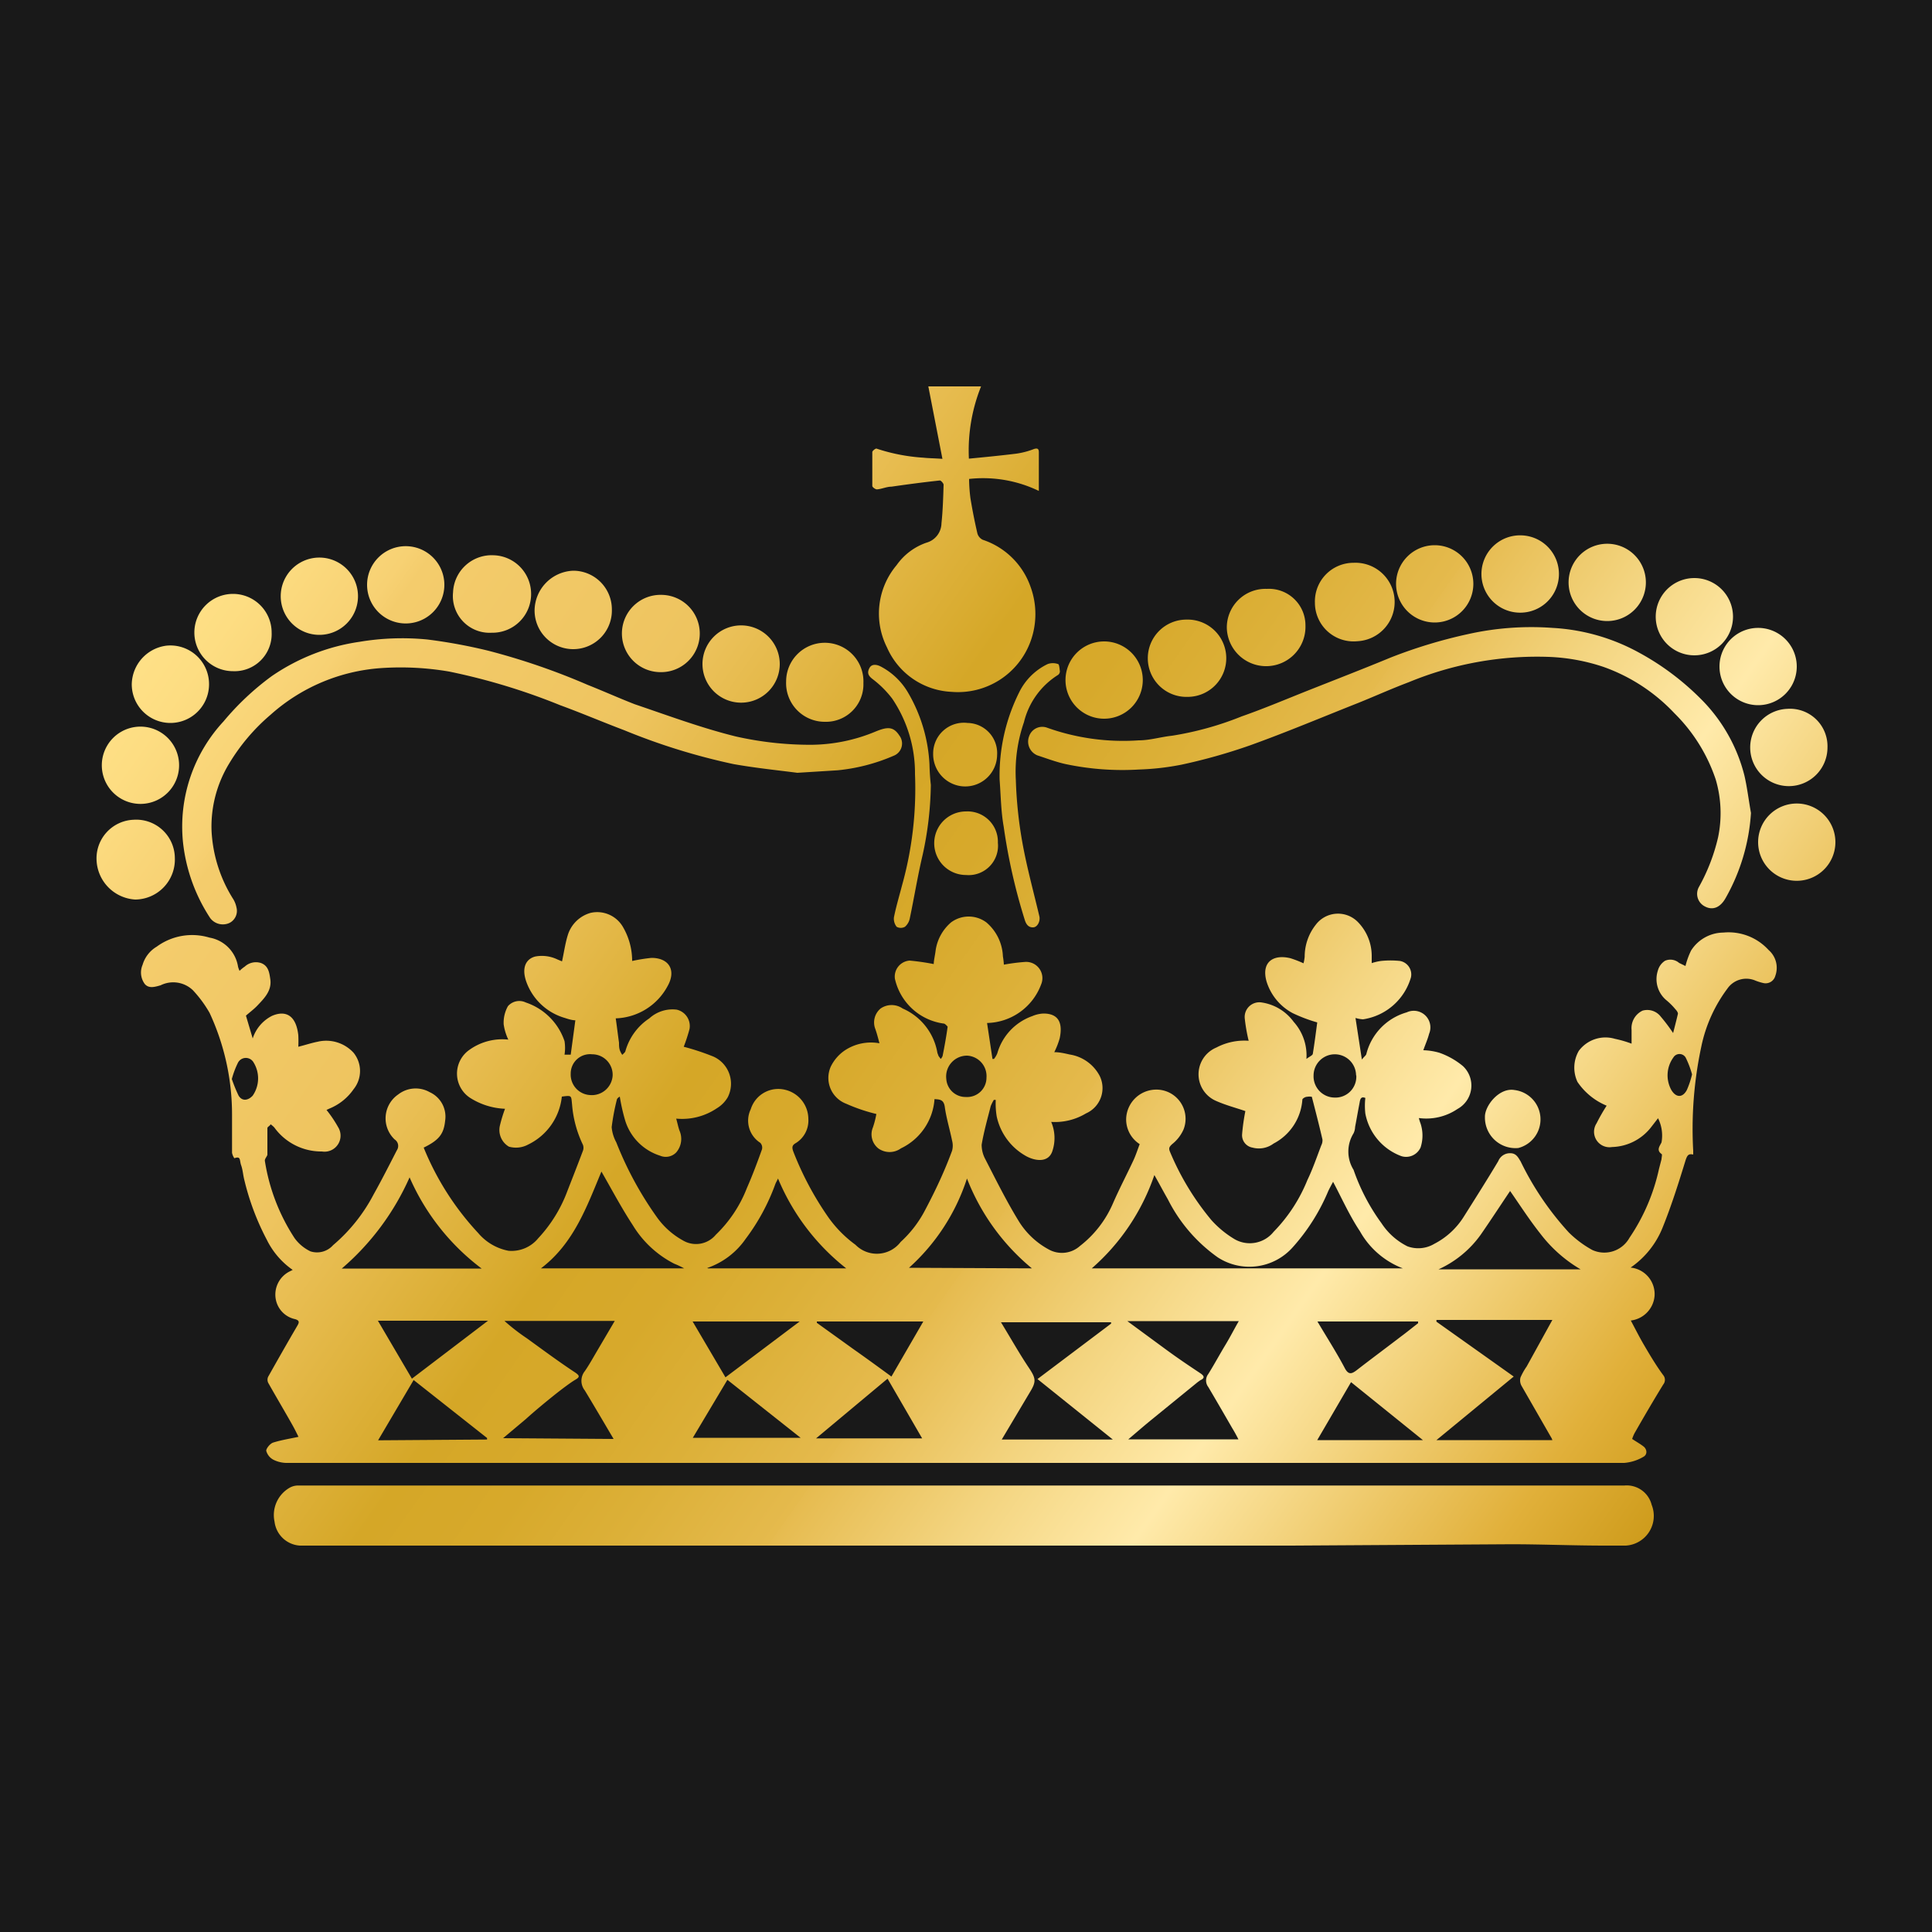 <svg id="Layer_1" data-name="Layer 1" xmlns="http://www.w3.org/2000/svg" xmlns:xlink="http://www.w3.org/1999/xlink" viewBox="0 0 100 100"><defs><style>.cls-1{fill:#191919;}.cls-2{fill:url(#linear-gradient);}.cls-3{fill:url(#linear-gradient-2);}.cls-4{fill:url(#linear-gradient-3);}.cls-5{fill:url(#linear-gradient-4);}.cls-6{fill:url(#linear-gradient-5);}.cls-7{fill:url(#linear-gradient-6);}.cls-8{fill:url(#linear-gradient-7);}.cls-9{fill:url(#linear-gradient-8);}.cls-10{fill:url(#linear-gradient-9);}.cls-11{fill:url(#linear-gradient-10);}.cls-12{fill:url(#linear-gradient-11);}.cls-13{fill:url(#linear-gradient-12);}.cls-14{fill:url(#linear-gradient-13);}.cls-15{fill:url(#linear-gradient-14);}.cls-16{fill:url(#linear-gradient-15);}.cls-17{fill:url(#linear-gradient-16);}.cls-18{fill:url(#linear-gradient-17);}.cls-19{fill:url(#linear-gradient-18);}.cls-20{fill:url(#linear-gradient-19);}.cls-21{fill:url(#linear-gradient-20);}.cls-22{fill:url(#linear-gradient-21);}.cls-23{fill:url(#linear-gradient-22);}.cls-24{fill:url(#linear-gradient-23);}.cls-25{fill:url(#linear-gradient-24);}.cls-26{fill:url(#linear-gradient-25);}.cls-27{fill:url(#linear-gradient-26);}.cls-28{fill:url(#linear-gradient-27);}.cls-29{fill:url(#linear-gradient-28);}.cls-30{fill:url(#linear-gradient-29);}.cls-31{fill:url(#linear-gradient-30);}.cls-32{fill:url(#linear-gradient-31);}.cls-33{fill:url(#linear-gradient-32);}</style><linearGradient id="linear-gradient" x1="-2.12" y1="23.48" x2="87.3" y2="86.75" gradientUnits="userSpaceOnUse"><stop offset="0.03" stop-color="#d5a727"/><stop offset="0.05" stop-color="#d7aa2b"/><stop offset="0.06" stop-color="#ddb139"/><stop offset="0.08" stop-color="#e6be4e"/><stop offset="0.1" stop-color="#f3d16d"/><stop offset="0.12" stop-color="#ffe188"/><stop offset="0.15" stop-color="#fddd82"/><stop offset="0.2" stop-color="#f7d173"/><stop offset="0.21" stop-color="#f4cc6c"/><stop offset="0.33" stop-color="#eec45f"/><stop offset="0.45" stop-color="#d5a727"/><stop offset="0.5" stop-color="#d7a92b"/><stop offset="0.55" stop-color="#dcb038"/><stop offset="0.61" stop-color="#e5ba4d"/><stop offset="0.61" stop-color="#e6bb4f"/><stop offset="0.68" stop-color="#f3d47f"/><stop offset="0.73" stop-color="#fce49e"/><stop offset="0.75" stop-color="#ffeaaa"/><stop offset="0.89" stop-color="#e1b03a"/><stop offset="1" stop-color="#bd8900"/></linearGradient><linearGradient id="linear-gradient-2" x1="-10.68" y1="35.58" x2="78.74" y2="98.85" xlink:href="#linear-gradient"/><linearGradient id="linear-gradient-3" x1="13.02" y1="2.09" x2="102.44" y2="65.36" xlink:href="#linear-gradient"/><linearGradient id="linear-gradient-4" x1="-0.91" y1="21.78" x2="88.5" y2="85.05" xlink:href="#linear-gradient"/><linearGradient id="linear-gradient-5" x1="15.63" y1="-1.59" x2="105.04" y2="61.68" xlink:href="#linear-gradient"/><linearGradient id="linear-gradient-6" x1="20.18" y1="-8.03" x2="109.6" y2="55.23" xlink:href="#linear-gradient"/><linearGradient id="linear-gradient-7" x1="18.34" y1="-5.43" x2="107.76" y2="57.84" xlink:href="#linear-gradient"/><linearGradient id="linear-gradient-8" x1="16.22" y1="-2.43" x2="105.64" y2="60.84" xlink:href="#linear-gradient"/><linearGradient id="linear-gradient-9" x1="7.21" y1="10.3" x2="96.63" y2="73.57" xlink:href="#linear-gradient"/><linearGradient id="linear-gradient-10" x1="6.26" y1="11.65" x2="95.67" y2="74.91" xlink:href="#linear-gradient"/><linearGradient id="linear-gradient-11" x1="-1.73" y1="22.94" x2="87.68" y2="86.21" xlink:href="#linear-gradient"/><linearGradient id="linear-gradient-12" x1="-8.98" y1="33.18" x2="80.44" y2="96.45" xlink:href="#linear-gradient"/><linearGradient id="linear-gradient-13" x1="21.92" y1="-10.49" x2="111.33" y2="52.78" xlink:href="#linear-gradient"/><linearGradient id="linear-gradient-14" x1="14.1" y1="0.56" x2="103.52" y2="63.83" xlink:href="#linear-gradient"/><linearGradient id="linear-gradient-15" x1="2.39" y1="17.11" x2="91.81" y2="80.38" xlink:href="#linear-gradient"/><linearGradient id="linear-gradient-16" x1="-6.57" y1="29.78" x2="82.84" y2="93.05" xlink:href="#linear-gradient"/><linearGradient id="linear-gradient-17" x1="23.2" y1="-12.3" x2="112.62" y2="50.97" xlink:href="#linear-gradient"/><linearGradient id="linear-gradient-18" x1="20.14" y1="-7.97" x2="109.55" y2="55.3" xlink:href="#linear-gradient"/><linearGradient id="linear-gradient-19" x1="12.12" y1="3.36" x2="101.54" y2="66.62" xlink:href="#linear-gradient"/><linearGradient id="linear-gradient-20" x1="23.76" y1="-13.08" x2="113.17" y2="50.18" xlink:href="#linear-gradient"/><linearGradient id="linear-gradient-21" x1="4.67" y1="13.9" x2="94.08" y2="77.16" xlink:href="#linear-gradient"/><linearGradient id="linear-gradient-22" x1="3.64" y1="15.34" x2="93.06" y2="78.61" xlink:href="#linear-gradient"/><linearGradient id="linear-gradient-23" x1="23.86" y1="-13.22" x2="113.27" y2="50.04" xlink:href="#linear-gradient"/><linearGradient id="linear-gradient-24" x1="0.62" y1="19.62" x2="90.03" y2="82.89" xlink:href="#linear-gradient"/><linearGradient id="linear-gradient-25" x1="5.59" y1="12.59" x2="95.01" y2="75.86" xlink:href="#linear-gradient"/><linearGradient id="linear-gradient-26" x1="-4.08" y1="26.26" x2="85.34" y2="89.52" xlink:href="#linear-gradient"/><linearGradient id="linear-gradient-27" x1="22.31" y1="-11.04" x2="111.73" y2="52.23" xlink:href="#linear-gradient"/><linearGradient id="linear-gradient-28" x1="8.29" y1="8.78" x2="97.7" y2="72.05" xlink:href="#linear-gradient"/><linearGradient id="linear-gradient-29" x1="5.58" y1="12.6" x2="95" y2="75.87" xlink:href="#linear-gradient"/><linearGradient id="linear-gradient-30" x1="5.75" y1="12.36" x2="95.17" y2="75.63" xlink:href="#linear-gradient"/><linearGradient id="linear-gradient-31" x1="7.92" y1="9.29" x2="97.34" y2="72.56" xlink:href="#linear-gradient"/><linearGradient id="linear-gradient-32" x1="8.51" y1="8.47" x2="97.92" y2="71.73" xlink:href="#linear-gradient"/></defs><rect class="cls-1" width="100" height="100"/><path class="cls-2" d="M87.24,50a4,4,0,0,1,.29-.8,2,2,0,0,1,1.67-.93,2.8,2.8,0,0,1,2.34.9,1.22,1.22,0,0,1,.35,1.34.52.52,0,0,1-.63.37,2.91,2.91,0,0,1-.39-.12,1.19,1.19,0,0,0-1.46.41,7.56,7.56,0,0,0-1.35,3,20.35,20.35,0,0,0-.42,5.39v.2c-.25-.06-.31.05-.39.28-.36,1.17-.73,2.35-1.19,3.49a4.58,4.58,0,0,1-1.66,2.08,1.38,1.38,0,0,1,1.24,1.47,1.4,1.4,0,0,1-1.23,1.27c.23.43.44.85.68,1.26s.62,1.06,1,1.57a.38.38,0,0,1,0,.48c-.51.83-1,1.67-1.48,2.51a2,2,0,0,0-.13.31c.21.14.41.25.59.39s.21.41,0,.53a2.32,2.32,0,0,1-1,.32c-2.06,0-4.11,0-6.17,0h-63a1.57,1.57,0,0,1-.74-.16.74.74,0,0,1-.38-.47c0-.12.19-.36.35-.42.41-.13.85-.2,1.32-.3-.09-.18-.2-.41-.32-.62-.41-.73-.84-1.45-1.25-2.18a.37.37,0,0,1,0-.31c.5-.89,1-1.77,1.51-2.64.1-.17.12-.27-.11-.34a1.29,1.29,0,0,1-1-1,1.34,1.34,0,0,1,.71-1.47l.16-.08a4.11,4.11,0,0,1-1.34-1.56,13.18,13.18,0,0,1-1.16-3.08c-.07-.26-.08-.53-.17-.78s0-.49-.35-.36a.75.75,0,0,1-.12-.28c0-.66,0-1.32,0-2a12.47,12.47,0,0,0-1.16-5.24,6.19,6.19,0,0,0-.87-1.18A1.47,1.47,0,0,0,8.31,51c-.29.08-.59.18-.81-.06a1,1,0,0,1-.12-1A1.62,1.62,0,0,1,8.11,49a3.1,3.1,0,0,1,2.73-.47,1.81,1.81,0,0,1,1.48,1.5,1.19,1.19,0,0,0,.08.22,1.86,1.86,0,0,1,.27-.22.85.85,0,0,1,.85-.18c.38.15.42.5.47.83.09.6-.32,1-.67,1.37-.18.19-.4.35-.59.52l.35,1.18a2,2,0,0,1,1-1.17c.67-.29,1.24-.07,1.36,1a6,6,0,0,1,0,.6c.36-.09.69-.2,1-.26a1.92,1.92,0,0,1,1.86.57,1.5,1.5,0,0,1,0,1.89,2.8,2.8,0,0,1-1.25,1l-.15.07a.08.08,0,0,0,0,0,6.31,6.31,0,0,1,.6.89.83.83,0,0,1-.84,1.26,3,3,0,0,1-2.46-1.24,1.12,1.12,0,0,0-.2-.17c0,.07-.16.13-.16.2,0,.45,0,.9,0,1.37,0,.08-.15.22-.13.33a10.15,10.15,0,0,0,1.54,4,2.17,2.17,0,0,0,.82.68,1.11,1.11,0,0,0,1.17-.32,8.78,8.78,0,0,0,2.1-2.63c.42-.75.81-1.52,1.2-2.28a.4.4,0,0,0-.11-.56,1.5,1.5,0,0,1,.18-2.33,1.47,1.47,0,0,1,1.63-.12,1.39,1.39,0,0,1,.8,1.48c-.07.68-.31,1-1.11,1.39a14.43,14.43,0,0,0,2.82,4.42,2.72,2.72,0,0,0,1.57.92,1.78,1.78,0,0,0,1.54-.65,7.29,7.29,0,0,0,1.51-2.45c.27-.69.54-1.38.8-2.07a.44.44,0,0,0,0-.32,5.85,5.85,0,0,1-.56-2.08c-.05-.47,0-.48-.53-.41a3.11,3.11,0,0,1-1.74,2.48,1.32,1.32,0,0,1-1,.11,1,1,0,0,1-.46-1.11,7.46,7.46,0,0,1,.26-.85,3.63,3.63,0,0,1-1.83-.58,1.5,1.5,0,0,1,0-2.48,2.92,2.92,0,0,1,2-.52,2.74,2.74,0,0,1-.24-.79,1.75,1.75,0,0,1,.22-.94.78.78,0,0,1,.93-.19,3.18,3.18,0,0,1,2,2,2.28,2.28,0,0,1,0,.7h.32l.24-1.78c-.16,0-.36-.06-.54-.12a3,3,0,0,1-2-1.88c-.26-.74,0-1.18.46-1.3a1.85,1.85,0,0,1,1.15.15l.24.1c.1-.45.16-.9.29-1.33a1.72,1.72,0,0,1,1.19-1.18,1.54,1.54,0,0,1,1.65.69,3.49,3.49,0,0,1,.5,1.8,8.85,8.85,0,0,1,1-.16c.91,0,1.29.64.84,1.45a3.16,3.16,0,0,1-2.69,1.68c.06.41.11.84.17,1.26,0,.13,0,.28.05.41a.94.94,0,0,0,.12.22c.05-.06.14-.12.16-.19a3,3,0,0,1,1.24-1.7,1.78,1.78,0,0,1,1.42-.45.87.87,0,0,1,.66,1,9.08,9.08,0,0,1-.3.92,12.62,12.62,0,0,1,1.54.51,1.54,1.54,0,0,1,.74,2.1,1.61,1.61,0,0,1-.56.57A3.21,3.21,0,0,1,35,57.9c.06.21.1.42.17.62A1.07,1.07,0,0,1,35,59.65a.75.75,0,0,1-.83.17A2.76,2.76,0,0,1,32.36,58a9.89,9.89,0,0,1-.28-1.24s-.13.07-.15.15a11.62,11.62,0,0,0-.27,1.43,2,2,0,0,0,.24.79A18,18,0,0,0,34,63a4.07,4.07,0,0,0,1.34,1.2,1.33,1.33,0,0,0,1.71-.29,6.72,6.72,0,0,0,1.61-2.42c.29-.66.54-1.33.78-2a.36.36,0,0,0-.09-.34,1.36,1.36,0,0,1-.49-1.74,1.49,1.49,0,0,1,1.79-1,1.56,1.56,0,0,1,1.19,1.5,1.37,1.37,0,0,1-.64,1.25c-.2.11-.22.22-.14.44A16.16,16.16,0,0,0,42.87,63a6.18,6.18,0,0,0,1.41,1.43,1.55,1.55,0,0,0,2.34-.15,5.92,5.92,0,0,0,1.27-1.66c.53-1,1-2,1.39-3.06a1,1,0,0,0,0-.52c-.12-.59-.3-1.17-.38-1.76-.06-.38-.27-.37-.53-.39a3.06,3.06,0,0,1-1.74,2.55,1,1,0,0,1-1.17,0,.93.93,0,0,1-.28-1.08,4.52,4.52,0,0,0,.18-.7,9,9,0,0,1-1.56-.53A1.43,1.43,0,0,1,43,55.21a2.15,2.15,0,0,1,.74-.85A2.45,2.45,0,0,1,45.52,54c-.07-.27-.13-.5-.21-.73a.94.94,0,0,1,.27-1.07,1,1,0,0,1,1.14,0,3.06,3.06,0,0,1,1.8,2.3l.06.16.11.15a.39.39,0,0,0,.1-.16c.1-.5.19-1,.26-1.51,0,0-.13-.16-.2-.16a3,3,0,0,1-2.53-2.32.83.83,0,0,1,.76-.94,12.14,12.14,0,0,1,1.25.18c0-.19.07-.46.1-.72a2.35,2.35,0,0,1,.8-1.44,1.53,1.53,0,0,1,1.82,0,2.43,2.43,0,0,1,.86,1.76,3.8,3.8,0,0,1,.05.43,10.15,10.15,0,0,1,1.09-.14.84.84,0,0,1,.84,1.16,3.06,3.06,0,0,1-2.8,2l.28,1.86.08,0a1.22,1.22,0,0,0,.17-.29,2.88,2.88,0,0,1,1.82-1.93,1.63,1.63,0,0,1,.57-.13c.81,0,1,.52.84,1.28a4.09,4.09,0,0,1-.28.72c.27,0,.53.06.79.12a2.12,2.12,0,0,1,1.56,1.11,1.43,1.43,0,0,1-.71,1.94,3.11,3.11,0,0,1-1.8.44,2.12,2.12,0,0,1,.05,1.54c-.21.57-.86.49-1.33.24a3.09,3.09,0,0,1-1.54-2.06,4.06,4.06,0,0,1-.05-.86l-.1,0a2.39,2.39,0,0,0-.16.32c-.17.67-.36,1.34-.47,2A1.57,1.57,0,0,0,51,60c.55,1.07,1.09,2.16,1.72,3.19a4.12,4.12,0,0,0,1.56,1.48,1.4,1.4,0,0,0,1.62-.18A5.57,5.57,0,0,0,57.6,62.3c.33-.76.72-1.5,1.07-2.25.12-.26.21-.54.32-.83a1.52,1.52,0,0,1-.7-1.32,1.56,1.56,0,0,1,1.48-1.5,1.51,1.51,0,0,1,1.49,2.06,2,2,0,0,1-.59.76c-.15.14-.19.21-.11.4a13.82,13.82,0,0,0,2.14,3.53,5.17,5.17,0,0,0,1.22,1,1.58,1.58,0,0,0,2-.39,8.23,8.23,0,0,0,1.75-2.68c.28-.58.49-1.2.72-1.8a.56.56,0,0,0,.06-.3c-.17-.74-.36-1.47-.55-2.21a.69.69,0,0,0-.25,0c-.09,0-.24.09-.24.15a2.78,2.78,0,0,1-1.49,2.27,1.27,1.27,0,0,1-1.09.21.65.65,0,0,1-.54-.68,10.69,10.69,0,0,1,.17-1.21c-.46-.16-1-.3-1.5-.52a1.5,1.5,0,0,1,0-2.77,3.1,3.1,0,0,1,1.67-.35,9.08,9.08,0,0,1-.2-1.14.76.76,0,0,1,.89-.84,2.5,2.5,0,0,1,1.64,1,2.6,2.6,0,0,1,.66,1.92c.17-.13.31-.18.33-.26.09-.55.16-1.11.23-1.63a8,8,0,0,1-1.27-.48,2.78,2.78,0,0,1-1.36-1.66c-.27-1,.37-1.4,1.25-1.18a6,6,0,0,1,.67.26,2.21,2.21,0,0,0,.06-.34,2.66,2.66,0,0,1,.57-1.65,1.44,1.44,0,0,1,2.16-.17A2.51,2.51,0,0,1,71,49.46c0,.11,0,.23,0,.39a2.8,2.8,0,0,1,.47-.11,4.72,4.72,0,0,1,1,0,.71.71,0,0,1,.56.85,3.05,3.05,0,0,1-2.48,2.17,1.7,1.7,0,0,1-.39-.07l.33,2.15c.12-.15.21-.21.23-.28a3,3,0,0,1,2.09-2.16.86.86,0,0,1,1.16,1.11c-.07.27-.19.54-.3.85a3.27,3.27,0,0,1,.83.13,3.94,3.94,0,0,1,1.22.69,1.38,1.38,0,0,1-.28,2.22,2.88,2.88,0,0,1-2,.47,2.46,2.46,0,0,0,.09.29,2,2,0,0,1,0,1.23.82.82,0,0,1-1,.45,2.93,2.93,0,0,1-1.86-2.2,3.57,3.57,0,0,1,0-.81c-.24-.1-.27.08-.3.26-.08.41-.15.82-.23,1.24a.84.84,0,0,1-.08.33,1.79,1.79,0,0,0,0,1.89,10.47,10.47,0,0,0,1.45,2.77,3.43,3.43,0,0,0,1.34,1.19,1.62,1.62,0,0,0,1.39-.13A3.92,3.92,0,0,0,75.75,63c.63-1,1.22-1.93,1.8-2.9a.65.65,0,0,1,.62-.41c.31,0,.41.22.54.43a15.33,15.33,0,0,0,2.49,3.67,5.46,5.46,0,0,0,1.22.91,1.49,1.49,0,0,0,1.92-.63,10.2,10.2,0,0,0,1.53-3.57L86,60c0-.09.05-.25,0-.27-.28-.2-.09-.41,0-.6a2,2,0,0,0-.18-1.25l-.38.49a2.65,2.65,0,0,1-2,1,.8.8,0,0,1-.8-1.23,9.52,9.52,0,0,1,.52-.91A3.38,3.38,0,0,1,81.65,56a1.74,1.74,0,0,1,.07-1.61,1.72,1.72,0,0,1,1.87-.62,5.75,5.75,0,0,1,.86.25v-.71a1,1,0,0,1,.57-1,.88.88,0,0,1,.94.31,9,9,0,0,1,.64.85c.09-.35.18-.7.25-1,0-.07-.07-.17-.13-.23a3.48,3.48,0,0,0-.47-.47,1.42,1.42,0,0,1-.44-1.53.87.87,0,0,1,.37-.51.69.69,0,0,1,.73.11ZM69,61.17c-.08.15-.17.31-.25.48a10.31,10.31,0,0,1-1.84,2.91,3,3,0,0,1-3.88.52,8.18,8.18,0,0,1-2.58-3c-.23-.4-.45-.82-.7-1.26a11.21,11.21,0,0,1-3.24,4.83h16.1a4.31,4.31,0,0,1-2.22-1.92C69.85,62.92,69.44,62,69,61.17Zm11.35,7.15h-6l0,.09,4,2.84-4,3.29h6a.68.68,0,0,0-.08-.17l-1.51-2.63a.58.58,0,0,1-.06-.44,3.2,3.2,0,0,1,.32-.57Zm-22,.06c.72.53,1.36,1,2,1.47s1.18.83,1.78,1.23c.21.14.24.25,0,.36l-.14.1-2.32,1.89c-.41.33-.81.68-1.27,1.07H64.1c-.11-.22-.21-.4-.32-.58-.41-.71-.82-1.42-1.24-2.13a.55.55,0,0,1,0-.67c.3-.48.58-1,.87-1.48s.46-.83.71-1.26Zm-4.65,3,3.81-2.87,0-.07H51.81c.52.85.95,1.62,1.44,2.35.36.54.4.71.07,1.25l-1.47,2.47H57.6ZM31.76,74.48c-.52-.88-1-1.7-1.49-2.51a.8.8,0,0,1,0-1c.2-.29.37-.59.55-.9l1-1.7H26.11a10.37,10.37,0,0,0,1.16.9c.83.6,1.65,1.21,2.5,1.77.25.17.24.24,0,.38s-.73.51-1.08.79-1,.81-1.46,1.23l-1.19,1ZM21.2,60.94a13.3,13.3,0,0,1-3.51,4.72h7.24A11.81,11.81,0,0,1,21.2,60.94ZM28,65.65h7.41a4.63,4.63,0,0,0-.51-.24,5.36,5.36,0,0,1-2.15-2c-.59-.9-1.09-1.85-1.62-2.77C30.37,62.46,29.7,64.36,28,65.65Zm8.64,0H43.8A11.56,11.56,0,0,1,40.27,61c-.06.13-.11.21-.14.29a10.85,10.85,0,0,1-1.54,2.84A4,4,0,0,1,36.61,65.63Zm41.52-4c-.5.74-1,1.51-1.52,2.26a5.44,5.44,0,0,1-2.18,1.79h7.35a7.16,7.16,0,0,1-2.07-1.83C79.13,63.1,78.63,62.31,78.13,61.6Zm-24.75,4A11.4,11.4,0,0,1,50.05,61a10.59,10.59,0,0,1-3,4.62ZM25.21,74.51v-.08l-3.8-3-1.84,3.12Zm.05-6.15h-5.7l1.76,3Zm20.68,3-3.7,3.09h5.49Zm-8.29.06-1.79,3h5.58Zm32.28.12-1.75,3h5.47ZM35.85,68.4l1.7,2.89,3.84-2.89Zm6.43,0,0,.07,1.92,1.38c.64.45,1.27.91,1.94,1.4l1.65-2.85Zm25.91,0c.49.83,1,1.62,1.43,2.44.19.34.36.26.59.09.76-.59,1.53-1.16,2.3-1.75.3-.22.59-.46.89-.69l0-.09Zm2-12.73a1.1,1.1,0,1,0-2.2,0,1.1,1.1,0,0,0,1.08,1.14A1.08,1.08,0,0,0,70.2,55.65ZM30.65,54.57a1,1,0,0,0-1.11,1,1.06,1.06,0,0,0,1,1.11,1.08,1.08,0,0,0,1.17-1A1.06,1.06,0,0,0,30.65,54.57ZM50,56.78a1,1,0,0,0,1.06-1,1.06,1.06,0,0,0-1-1.14,1.08,1.08,0,0,0-1.08,1.21A1,1,0,0,0,50,56.78Zm-38-.93a7.36,7.36,0,0,0,.35.86c.18.3.49.26.73,0A1.57,1.57,0,0,0,13.13,55a.46.46,0,0,0-.81,0A4.5,4.5,0,0,0,12,55.85Zm75.58-.24a4.75,4.75,0,0,0-.33-.87.37.37,0,0,0-.64,0,1.57,1.57,0,0,0-.1,1.68c.24.4.58.41.8,0A4.53,4.53,0,0,0,87.58,55.61Z"/><path class="cls-3" d="M50.73,80H32.12L24.9,80H15.52a1.41,1.41,0,0,1-1.31-1.24A1.63,1.63,0,0,1,15,77a.9.9,0,0,1,.46-.11H43.69l6.81,0,22,0c1.59,0,3.18,0,4.78,0,2.26,0,4.53,0,6.8,0a1.33,1.33,0,0,1,1.41,1A1.54,1.54,0,0,1,84.15,80H83.06c-1.62,0-3.23-.07-4.85-.07L66.84,80H50.73Z"/><path class="cls-4" d="M48.78,23.75,48.05,20h2.73a8.91,8.91,0,0,0-.63,3.74c.83-.08,1.65-.16,2.46-.26a4.07,4.07,0,0,0,.91-.24c.19-.06.25,0,.25.17,0,.63,0,1.27,0,2a6.64,6.64,0,0,0-3.61-.62,8.31,8.31,0,0,0,.07,1c.1.61.22,1.22.36,1.82a.52.52,0,0,0,.28.33,3.93,3.93,0,0,1,2.47,2.43,4.11,4.11,0,0,1,0,2.83,4,4,0,0,1-4.09,2.61,3.84,3.84,0,0,1-3.34-2.3,3.89,3.89,0,0,1,.5-4.26,3.14,3.14,0,0,1,1.54-1.16,1.06,1.06,0,0,0,.78-1c.07-.66.09-1.33.11-2,0-.07-.14-.23-.2-.22-.84.09-1.67.2-2.5.32-.25,0-.49.12-.75.14-.08,0-.24-.11-.24-.18,0-.58,0-1.17,0-1.75,0-.07.18-.2.22-.18a9.59,9.59,0,0,0,2.43.47C48.07,23.72,48.39,23.72,48.78,23.75Z"/><path class="cls-5" d="M41.27,40c-.91-.12-2.11-.24-3.3-.45a33,33,0,0,1-5.65-1.75c-1.11-.42-2.21-.89-3.33-1.3a32.76,32.76,0,0,0-5.74-1.74,14.89,14.89,0,0,0-3.52-.18A9.57,9.57,0,0,0,14,37a10.22,10.22,0,0,0-2.15,2.54,6.26,6.26,0,0,0-.9,3.47,7.29,7.29,0,0,0,1.13,3.54,1.35,1.35,0,0,1,.16.42.7.7,0,0,1-.36.8.82.82,0,0,1-1-.25,8.87,8.87,0,0,1-1.41-3.94,8,8,0,0,1,2.1-6.24A14,14,0,0,1,14.06,35a10.72,10.72,0,0,1,4.55-1.78,13.34,13.34,0,0,1,3.51-.12,28.14,28.14,0,0,1,3.15.58,35.19,35.19,0,0,1,5.15,1.77c.81.32,1.61.68,2.43,1,1.74.59,3.46,1.23,5.24,1.67a17.57,17.57,0,0,0,3.83.43,8.77,8.77,0,0,0,3.41-.69c.59-.24.91-.27,1.22.21a.68.68,0,0,1-.3,1.05,9.63,9.63,0,0,1-2.89.75Z"/><path class="cls-6" d="M90.63,42.08a10.23,10.23,0,0,1-1.31,4.4c-.28.5-.67.65-1.07.44a.73.73,0,0,1-.32-1,9.8,9.8,0,0,0,1-2.59,6.14,6.14,0,0,0-.13-3,8.7,8.7,0,0,0-2.13-3.41A9.32,9.32,0,0,0,83,34.52,10.09,10.09,0,0,0,80.15,34a17.38,17.38,0,0,0-7.23,1.31c-.88.33-1.74.72-2.61,1.07-1.87.74-3.72,1.52-5.61,2.2a29.15,29.15,0,0,1-3.55,1,13.47,13.47,0,0,1-2.2.25,14.2,14.2,0,0,1-3.79-.28c-.5-.11-1-.3-1.46-.45a.77.77,0,0,1-.43-1,.72.72,0,0,1,.94-.43,11.7,11.7,0,0,0,4.73.65c.58,0,1.15-.18,1.73-.24a16.51,16.51,0,0,0,3.6-1c1.2-.42,2.37-.92,3.56-1.39,1.39-.55,2.78-1.09,4.16-1.66a26.21,26.21,0,0,1,4-1.21,15,15,0,0,1,4.37-.32,10.47,10.47,0,0,1,4.44,1.26A13.84,13.84,0,0,1,88,36.14a8.53,8.53,0,0,1,2.29,4C90.43,40.74,90.51,41.41,90.63,42.08Z"/><path class="cls-7" d="M74.26,28.22a2,2,0,1,1-2,2A2,2,0,0,1,74.26,28.22Z"/><path class="cls-8" d="M68.06,31.2a2,2,0,0,1,2-2.07,2,2,0,0,1,.19,4.06A2,2,0,0,1,68.06,31.2Z"/><path class="cls-9" d="M65.57,30.48a1.89,1.89,0,0,1,2,1.9,2,2,0,1,1-4.07.13A2,2,0,0,1,65.57,30.48Z"/><path class="cls-10" d="M44.69,35.36a1.94,1.94,0,0,1-2,2,2,2,0,0,1-2-2.09,2,2,0,0,1,2-2A2,2,0,0,1,44.69,35.36Z"/><path class="cls-11" d="M38.36,36.37a2,2,0,1,1,2-2A2,2,0,0,1,38.36,36.37Z"/><path class="cls-12" d="M12.06,34.74a2,2,0,0,1-2-2,2,2,0,0,1,2-2,2,2,0,0,1,2,2A1.92,1.92,0,0,1,12.06,34.74Z"/><path class="cls-13" d="M9.05,44.41A2.07,2.07,0,0,1,7,46.56a2.13,2.13,0,0,1-2-2,2,2,0,0,1,1.92-2.13A2,2,0,0,1,9.05,44.41Z"/><path class="cls-14" d="M80.69,29.71a2,2,0,0,1-2.08,2,2,2,0,1,1,.14-4A2,2,0,0,1,80.69,29.71Z"/><path class="cls-15" d="M63.47,34a2,2,0,0,1-2,2.07,2,2,0,0,1-2.06-2,2,2,0,0,1,2-2A2,2,0,0,1,63.47,34Z"/><path class="cls-16" d="M19,30.27a2,2,0,0,1,2-2,2,2,0,1,1,0,4A2,2,0,0,1,19,30.27Z"/><path class="cls-17" d="M7.27,41.61a2,2,0,0,1,0-4,2,2,0,1,1,0,4Z"/><path class="cls-18" d="M81.19,30.11a2,2,0,0,1,4,.07,2,2,0,1,1-4-.07Z"/><path class="cls-19" d="M93,45.59a2,2,0,1,1,2-2A2,2,0,0,1,93,45.59Z"/><path class="cls-20" d="M59.15,35.2a2,2,0,0,1-2,2,2,2,0,1,1,2-2Z"/><path class="cls-21" d="M93,34.5a2,2,0,1,1-4,0,2,2,0,0,1,4,0Z"/><path class="cls-22" d="M29.67,33.6a2,2,0,0,1-2-2,2.08,2.08,0,0,1,2-2.06,2,2,0,0,1,2,2A2,2,0,0,1,29.67,33.6Z"/><path class="cls-23" d="M25.45,32.75a1.9,1.9,0,0,1-2-2.09,2,2,0,0,1,2.09-1.92,2,2,0,0,1,1.95,2A2,2,0,0,1,25.45,32.75Z"/><path class="cls-24" d="M87.7,29.92a2,2,0,0,1,2,2,2,2,0,1,1-2-2Z"/><path class="cls-25" d="M18.53,30.86a2,2,0,1,1-4,0,2,2,0,1,1,4,0Z"/><path class="cls-26" d="M32.19,32.79a2,2,0,0,1,2.06-2,2,2,0,0,1-.06,4A2,2,0,0,1,32.19,32.79Z"/><path class="cls-27" d="M10.82,35.42a2,2,0,0,1-4,0,2.05,2.05,0,0,1,1.79-2A2,2,0,0,1,10.82,35.42Z"/><path class="cls-28" d="M94.59,38.69a2,2,0,0,1-2,2,2,2,0,0,1-2-2,2,2,0,0,1,1.92-2A1.94,1.94,0,0,1,94.59,38.69Z"/><path class="cls-29" d="M51.74,40.36a9.62,9.62,0,0,1,1-4.5,3.17,3.17,0,0,1,1.49-1.49.8.8,0,0,1,.53,0c.07,0,.08.25.1.38a.24.24,0,0,1-.09.18A4,4,0,0,0,53,37.38a7.85,7.85,0,0,0-.42,3,22.12,22.12,0,0,0,.34,3.24c.23,1.28.58,2.55.88,3.82.05.24-.1.55-.32.56s-.35-.12-.43-.36a30.22,30.22,0,0,1-1.1-4.86C51.81,42,51.8,41.15,51.74,40.36Z"/><path class="cls-30" d="M48.18,40.63a17.76,17.76,0,0,1-.42,3.6c-.26,1.1-.44,2.21-.67,3.31a.77.77,0,0,1-.25.43.44.44,0,0,1-.43,0,.67.67,0,0,1-.14-.49c.11-.55.27-1.08.41-1.62a18.6,18.6,0,0,0,.68-5.79,6.89,6.89,0,0,0-1.18-3.91,5.29,5.29,0,0,0-1-1c-.24-.18-.31-.33-.18-.58s.42-.17.59-.08A3.54,3.54,0,0,1,47,35.85a8.14,8.14,0,0,1,1.11,3.72C48.12,40,48.15,40.36,48.18,40.63Z"/><path class="cls-31" d="M50,45.29A1.64,1.64,0,1,1,50,42a1.57,1.57,0,0,1,1.65,1.62A1.52,1.52,0,0,1,50,45.29Z"/><path class="cls-32" d="M50.08,37.42a1.56,1.56,0,0,1,1.53,1.66,1.65,1.65,0,0,1-1.88,1.61A1.67,1.67,0,0,1,48.3,39,1.59,1.59,0,0,1,50.08,37.42Z"/><path class="cls-33" d="M78.39,56.42a1.53,1.53,0,0,1,.2,3,1.58,1.58,0,0,1-1.73-1.6C76.84,57.25,77.59,56.28,78.39,56.42Z"/></svg>